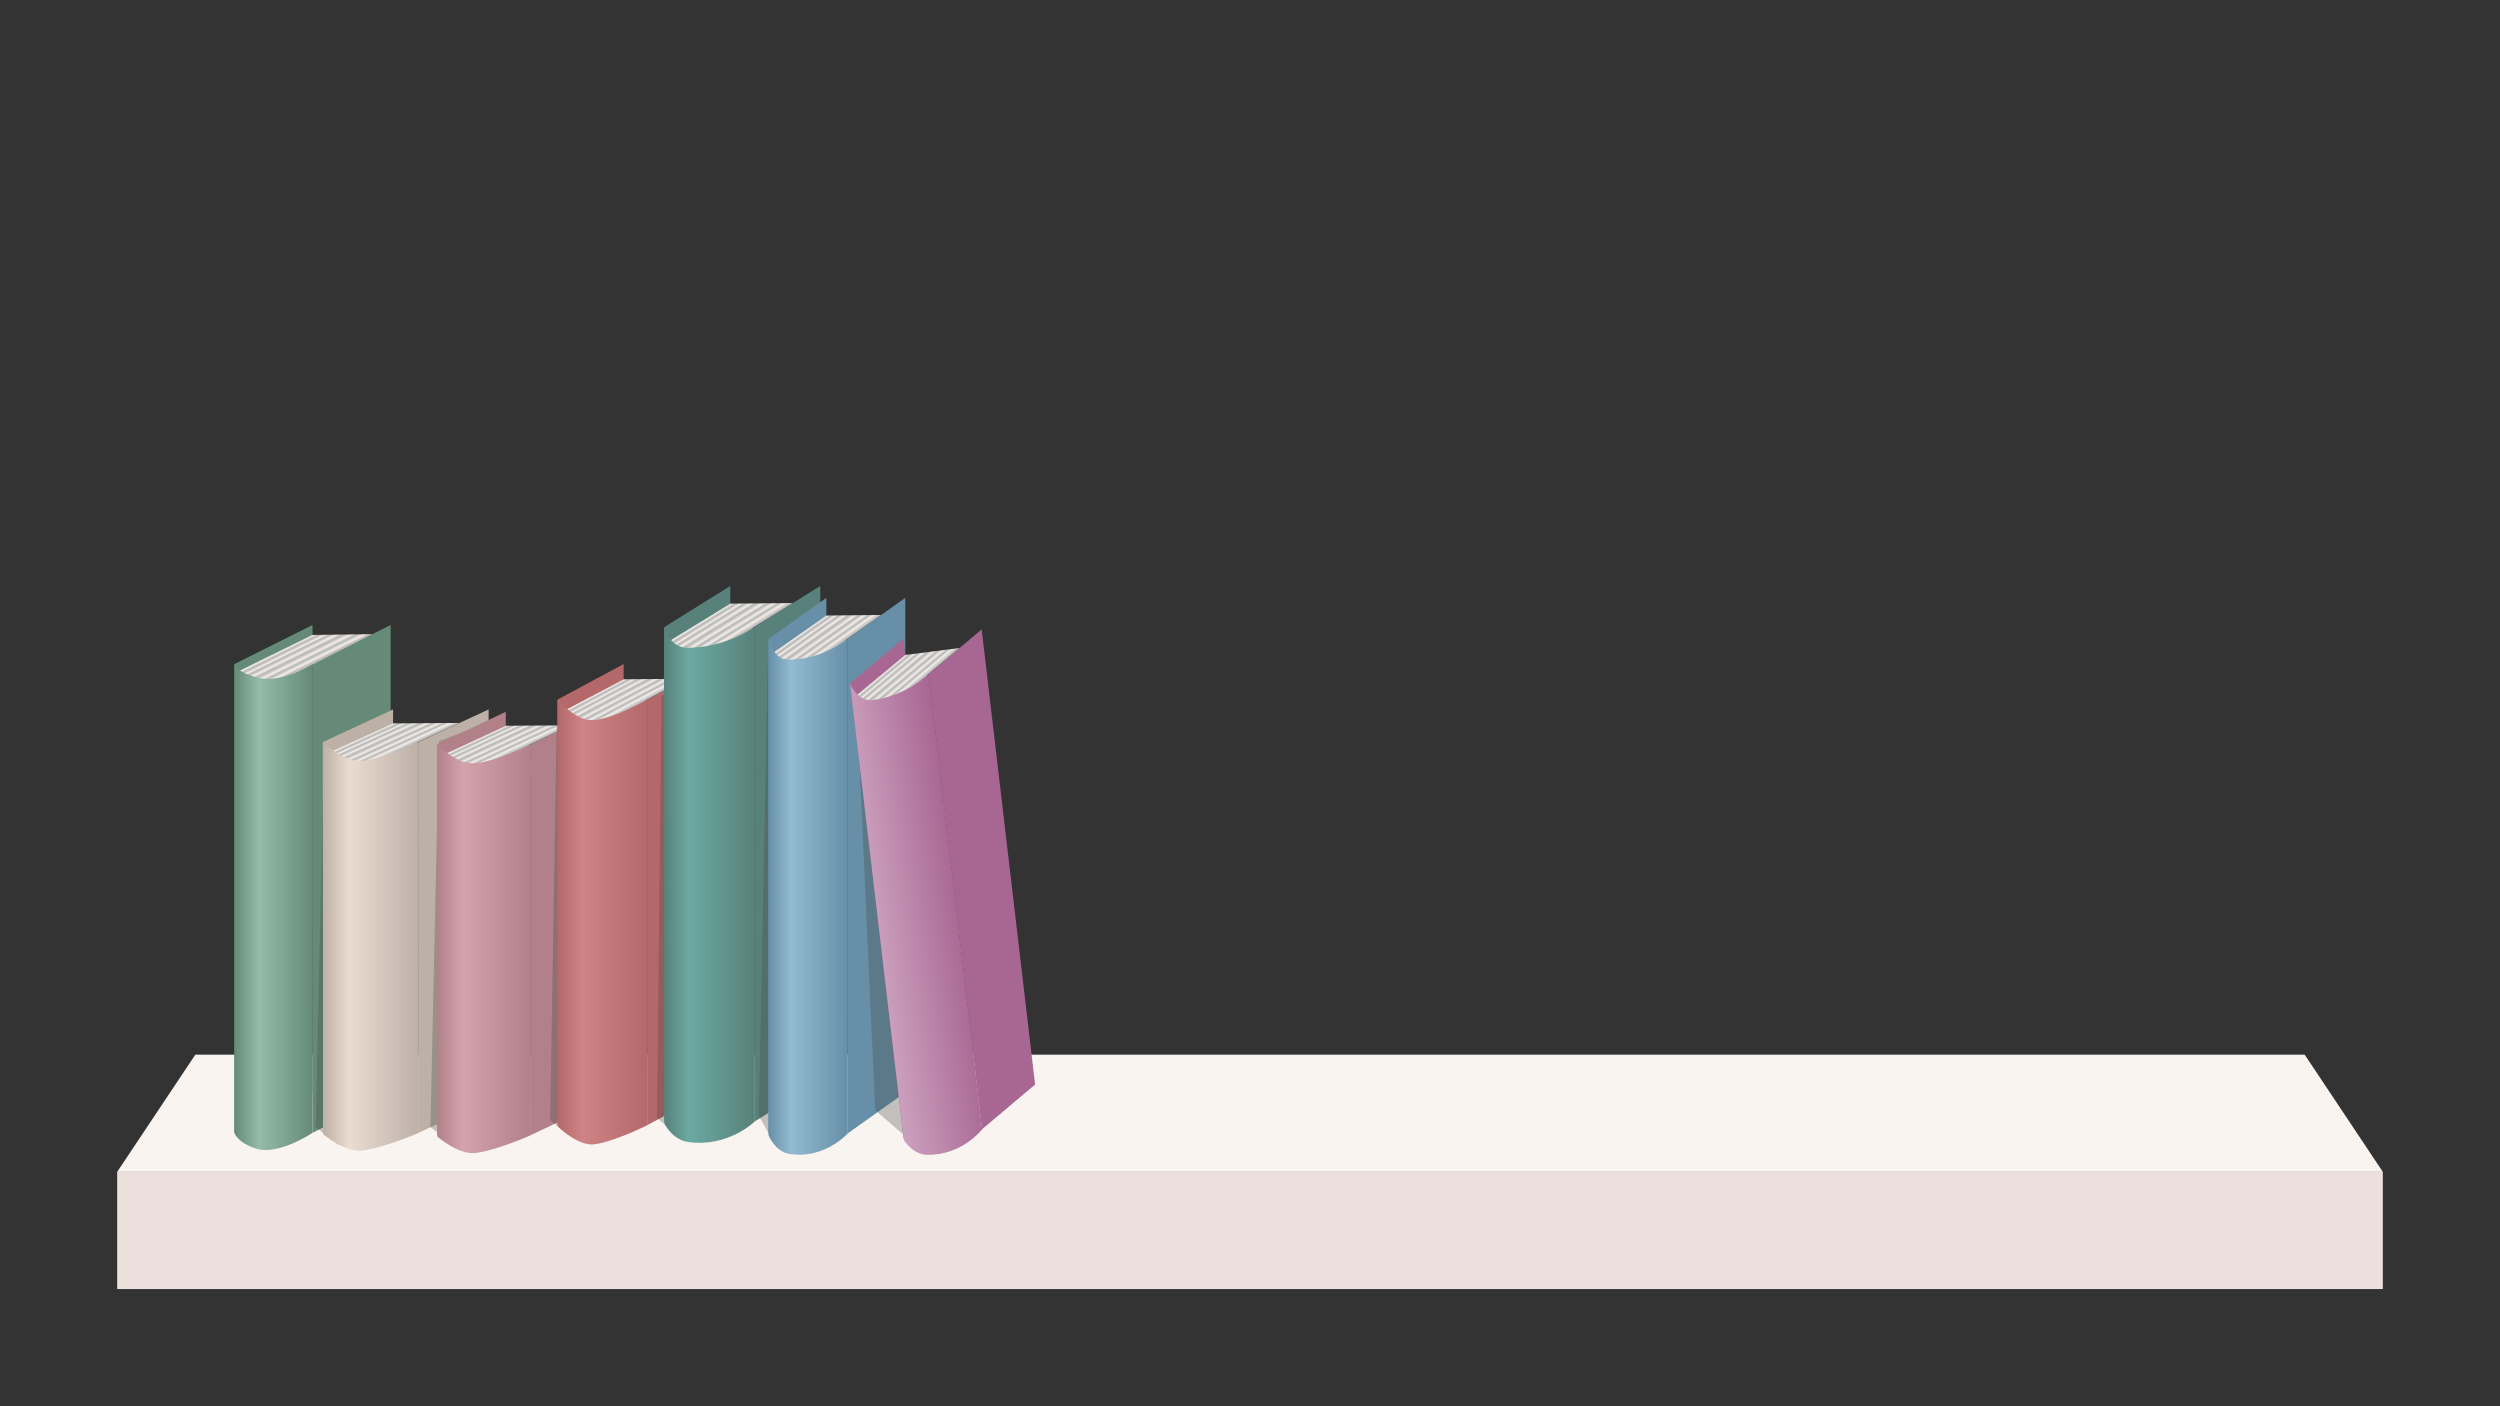 <?xml version="1.0" encoding="UTF-8" standalone="no"?>
<!DOCTYPE svg PUBLIC "-//W3C//DTD SVG 1.1//EN" "http://www.w3.org/Graphics/SVG/1.1/DTD/svg11.dtd">
<!-- Created with Vectornator (http://vectornator.io/) -->
<svg height="100%" stroke-miterlimit="10" style="fill-rule:nonzero;clip-rule:evenodd;stroke-linecap:round;stroke-linejoin:round;" version="1.1" viewBox="0 0 1280 720" width="100%" xml:space="preserve" xmlns="http://www.w3.org/2000/svg" xmlns:vectornator="http://vectornator.io" xmlns:xlink="http://www.w3.org/1999/xlink">
<rect x="0" y="0" width="1280" height="720" fill="#333333" stroke="none"/>
<defs>
<linearGradient gradientTransform="matrix(7.182 14.488 -14.488 7.182 157.134 326.698)" gradientUnits="userSpaceOnUse" id="LinearGradient" x1="0" x2="1" y1="0" y2="0">
<stop offset="0" stop-color="#f3eee9"/>
<stop offset="0.083" stop-color="#b5b5b5"/>
<stop offset="0.163" stop-color="#f3eee9"/>
<stop offset="0.225" stop-color="#b5b5b5"/>
<stop offset="0.323" stop-color="#f3eee9"/>
<stop offset="0.408" stop-color="#b5b5b5"/>
<stop offset="0.527" stop-color="#f3eee9"/>
<stop offset="0.6" stop-color="#b5b5b5"/>
<stop offset="0.704" stop-color="#f3eee9"/>
<stop offset="0.787" stop-color="#b5b5b5"/>
<stop offset="0.865" stop-color="#f3eee9"/>
<stop offset="1" stop-color="#b5b5b5"/>
</linearGradient>
<linearGradient gradientTransform="matrix(40 0 0 40 120 464.41)" gradientUnits="userSpaceOnUse" id="LinearGradient_2" x1="0" x2="1" y1="0" y2="0">
<stop offset="0" stop-color="#658b78"/>
<stop offset="0.319" stop-color="#94bca8"/>
<stop offset="1" stop-color="#658b78"/>
</linearGradient>
<linearGradient gradientTransform="matrix(35.9 0 0 40 214.275 471.609)" gradientUnits="userSpaceOnUse" id="LinearGradient_3" x1="0" x2="1" y1="0" y2="0">
<stop offset="0" stop-color="#bdb0a6"/>
<stop offset="0.269" stop-color="#bdb0a6"/>
<stop offset="0.277" stop-color="#bdb0a6"/>
<stop offset="1" stop-color="#bdb0a6"/>
</linearGradient>
<linearGradient gradientTransform="matrix(6.446 12.079 -13.003 5.988 198.802 371.711)" gradientUnits="userSpaceOnUse" id="LinearGradient_4" x1="0" x2="1" y1="0" y2="0">
<stop offset="0" stop-color="#f3eee9"/>
<stop offset="0.083" stop-color="#b5b5b5"/>
<stop offset="0.163" stop-color="#f3eee9"/>
<stop offset="0.225" stop-color="#b5b5b5"/>
<stop offset="0.323" stop-color="#f3eee9"/>
<stop offset="0.408" stop-color="#b5b5b5"/>
<stop offset="0.527" stop-color="#f3eee9"/>
<stop offset="0.6" stop-color="#b5b5b5"/>
<stop offset="0.704" stop-color="#f3eee9"/>
<stop offset="0.787" stop-color="#b5b5b5"/>
<stop offset="0.865" stop-color="#f3eee9"/>
<stop offset="1" stop-color="#b5b5b5"/>
</linearGradient>
<linearGradient gradientTransform="matrix(49.171 0 0 54.786 165.272 484.503)" gradientUnits="userSpaceOnUse" id="LinearGradient_5" x1="0" x2="1" y1="0" y2="0">
<stop offset="0" stop-color="#bdb0a6"/>
<stop offset="0.277" stop-color="#ebdcd1"/>
<stop offset="1" stop-color="#bdb0a6"/>
</linearGradient>
<linearGradient gradientTransform="matrix(6.31 12.079 -12.728 5.988 256.542 372.929)" gradientUnits="userSpaceOnUse" id="LinearGradient_6" x1="0" x2="1" y1="0" y2="0">
<stop offset="0" stop-color="#f3eee9"/>
<stop offset="0.083" stop-color="#b5b5b5"/>
<stop offset="0.163" stop-color="#f3eee9"/>
<stop offset="0.225" stop-color="#b5b5b5"/>
<stop offset="0.323" stop-color="#f3eee9"/>
<stop offset="0.408" stop-color="#b5b5b5"/>
<stop offset="0.527" stop-color="#f3eee9"/>
<stop offset="0.6" stop-color="#b5b5b5"/>
<stop offset="0.704" stop-color="#f3eee9"/>
<stop offset="0.787" stop-color="#b5b5b5"/>
<stop offset="0.865" stop-color="#f3eee9"/>
<stop offset="1" stop-color="#b5b5b5"/>
</linearGradient>
<linearGradient gradientTransform="matrix(48.132 0 0 48.132 223.721 485.72)" gradientUnits="userSpaceOnUse" id="LinearGradient_7" x1="0" x2="1" y1="0" y2="0">
<stop offset="0" stop-color="#b18089"/>
<stop offset="0.277" stop-color="#d4a2ab"/>
<stop offset="1" stop-color="#b18089"/>
</linearGradient>
<linearGradient gradientTransform="matrix(6.073 13.149 -12.251 6.518 316.992 349.245)" gradientUnits="userSpaceOnUse" id="LinearGradient_8" x1="0" x2="1" y1="0" y2="0">
<stop offset="0" stop-color="#f3eee9"/>
<stop offset="0.083" stop-color="#b5b5b5"/>
<stop offset="0.163" stop-color="#f3eee9"/>
<stop offset="0.225" stop-color="#b5b5b5"/>
<stop offset="0.323" stop-color="#f3eee9"/>
<stop offset="0.408" stop-color="#b5b5b5"/>
<stop offset="0.527" stop-color="#f3eee9"/>
<stop offset="0.6" stop-color="#b5b5b5"/>
<stop offset="0.704" stop-color="#f3eee9"/>
<stop offset="0.787" stop-color="#b5b5b5"/>
<stop offset="0.865" stop-color="#f3eee9"/>
<stop offset="1" stop-color="#b5b5b5"/>
</linearGradient>
<linearGradient gradientTransform="matrix(46.327 0 0 54.786 285.401 472.02)" gradientUnits="userSpaceOnUse" id="LinearGradient_9" x1="0" x2="1" y1="0" y2="0">
<stop offset="0" stop-color="#b46869"/>
<stop offset="0.277" stop-color="#ce8384"/>
<stop offset="1" stop-color="#b46869"/>
</linearGradient>
<linearGradient gradientTransform="matrix(6.073 15.287 -12.251 7.578 371.591 310.749)" gradientUnits="userSpaceOnUse" id="LinearGradient_10" x1="0" x2="1" y1="0" y2="0">
<stop offset="0" stop-color="#f3eee9"/>
<stop offset="0.083" stop-color="#b5b5b5"/>
<stop offset="0.163" stop-color="#f3eee9"/>
<stop offset="0.225" stop-color="#b5b5b5"/>
<stop offset="0.323" stop-color="#f3eee9"/>
<stop offset="0.408" stop-color="#b5b5b5"/>
<stop offset="0.527" stop-color="#f3eee9"/>
<stop offset="0.6" stop-color="#b5b5b5"/>
<stop offset="0.704" stop-color="#f3eee9"/>
<stop offset="0.787" stop-color="#b5b5b5"/>
<stop offset="0.865" stop-color="#f3eee9"/>
<stop offset="1" stop-color="#b5b5b5"/>
</linearGradient>
<linearGradient gradientTransform="matrix(46.327 0 0 46.327 340 453.064)" gradientUnits="userSpaceOnUse" id="LinearGradient_11" x1="0" x2="1" y1="0" y2="0">
<stop offset="0" stop-color="#58817b"/>
<stop offset="0.277" stop-color="#6baaa1"/>
<stop offset="1" stop-color="#58817b"/>
</linearGradient>
<linearGradient gradientTransform="matrix(5.327 15.287 -10.745 7.578 421.053 316.85)" gradientUnits="userSpaceOnUse" id="LinearGradient_12" x1="0" x2="1" y1="0" y2="0">
<stop offset="0" stop-color="#f3eee9"/>
<stop offset="0.083" stop-color="#b5b5b5"/>
<stop offset="0.163" stop-color="#f3eee9"/>
<stop offset="0.225" stop-color="#b5b5b5"/>
<stop offset="0.323" stop-color="#f3eee9"/>
<stop offset="0.408" stop-color="#b5b5b5"/>
<stop offset="0.527" stop-color="#f3eee9"/>
<stop offset="0.6" stop-color="#b5b5b5"/>
<stop offset="0.704" stop-color="#f3eee9"/>
<stop offset="0.787" stop-color="#b5b5b5"/>
<stop offset="0.865" stop-color="#f3eee9"/>
<stop offset="1" stop-color="#b5b5b5"/>
</linearGradient>
<linearGradient gradientTransform="matrix(40.634 0 0 40.634 393.344 459.165)" gradientUnits="userSpaceOnUse" id="LinearGradient_13" x1="0" x2="1" y1="0" y2="0">
<stop offset="0" stop-color="#6790a8"/>
<stop offset="0.29" stop-color="#92bbd2"/>
<stop offset="1" stop-color="#6790a8"/>
</linearGradient>
<linearGradient gradientTransform="matrix(6.941 13.439 -9.852 8.24 461.619 337.142)" gradientUnits="userSpaceOnUse" id="LinearGradient_14" x1="0" x2="1" y1="0" y2="0">
<stop offset="0" stop-color="#f3eee9"/>
<stop offset="0.083" stop-color="#b5b5b5"/>
<stop offset="0.163" stop-color="#f3eee9"/>
<stop offset="0.225" stop-color="#b5b5b5"/>
<stop offset="0.323" stop-color="#f3eee9"/>
<stop offset="0.408" stop-color="#b5b5b5"/>
<stop offset="0.527" stop-color="#f3eee9"/>
<stop offset="0.6" stop-color="#b5b5b5"/>
<stop offset="0.704" stop-color="#f3eee9"/>
<stop offset="0.787" stop-color="#b5b5b5"/>
<stop offset="0.865" stop-color="#f3eee9"/>
<stop offset="1" stop-color="#b5b5b5"/>
</linearGradient>
<linearGradient gradientTransform="matrix(65.375 -16.182 9.457 66.951 425.417 474.319)" gradientUnits="userSpaceOnUse" id="LinearGradient_15" x1="0" x2="1" y1="0" y2="0">
<stop offset="0" stop-color="#a86793"/>
<stop offset="0.29" stop-color="#cea3c0"/>
<stop offset="1" stop-color="#a86793"/>
</linearGradient>
</defs>
<g id="Layer-2" vectornator:layerName="Layer 2">
<path d="M60 600L60 660L1220 660L1220 600L60 600Z" fill="#ebe0db" fill-rule="nonzero" opacity="1" stroke="none" vectornator:layerName="Curve 1"/>
<path d="M60 600L100 540L1180 540L1220 600L60 600Z" fill="#faf4f1" fill-rule="nonzero" opacity="1" stroke="none" vectornator:layerName="Curve 2"/>
</g>
<g id="Layer-3" vectornator:layerName="Layer 3">
<path d="M120 340L160 320L160 560L120 580L120 340Z" fill="#658b78" fill-rule="nonzero" opacity="1" stroke="none" vectornator:layerName="Curve 3"/>
<path d="M160 340L200 320L200 560L160 580L160 340Z" fill="#658b78" fill-rule="nonzero" opacity="1" stroke="none" vectornator:layerName="Curve 2"/>
<path d="M122.873 343.328C122.873 343.328 123.486 344.514 131.226 346.948C140.777 349.951 152.194 344.127 152.194 344.127L163.504 338.414L190.677 324.687L160 325.088L122.873 343.328Z" fill="url(#LinearGradient)" fill-rule="nonzero" opacity="1" stroke="none" vectornator:layerName="Curve 4"/>
<path d="M120 340L120 580C120 580 121.293 584.775 130.752 588.018C142.297 591.977 160 580 160 580L160 340C160 340 144.741 350.356 131.226 346.948C121.53 344.503 120 340 120 340Z" fill="url(#LinearGradient_2)" fill-rule="nonzero" opacity="1" stroke="none" vectornator:layerName="Curve 1"/>
</g>
<g id="Layer-9" vectornator:layerName="Layer 9">
<path d="M190.556 370.189L165.935 379.504L161.615 577.067L173.338 586.199L191.588 557.296L190.556 370.189Z" fill="#464342" fill-opacity="0.298" fill-rule="nonzero" opacity="1" stroke="none" vectornator:layerName="Curve 1"/>
</g>
<g id="Layer-3-copy" vectornator:layerName="Layer 3 copy">
<path d="M165.361 379.893L201.262 363.217L201.262 563.324L165.361 580L165.361 379.893Z" fill="#bdb0a6" fill-rule="nonzero" opacity="1" stroke="none" vectornator:layerName="Curve 5"/>
<path d="M214.275 379.893L250.175 363.217L250.175 563.324L214.275 580L214.275 379.893Z" fill="url(#LinearGradient_3)" fill-rule="nonzero" opacity="1" stroke="none" vectornator:layerName="Curve 2"/>
<path d="M168.053 385.577C168.053 385.577 168.663 386.326 175.55 388.595C196.441 395.479 213.855 380 213.855 380L235.257 370.14L201.375 370.368L185.908 377.428L168.053 385.577Z" fill="url(#LinearGradient_4)" fill-rule="nonzero" opacity="1" stroke="none" vectornator:layerName="Curve 4"/>
<path d="M165.272 380.031L165.475 580.711C165.475 580.711 176.51 590.118 185.294 589.116C196.391 587.849 214.391 580 214.391 580L214.443 379.815C214.443 379.815 195.147 389.339 184.193 389.613C175.302 389.836 165.272 380.031 165.272 380.031Z" fill="url(#LinearGradient_5)" fill-rule="nonzero" opacity="1" stroke="none" vectornator:layerName="Curve 1"/>
</g>
<g id="Layer-8" vectornator:layerName="Layer 8">
<path d="M249.324 370.189L224.703 379.504L220.383 577.067L232.107 586.199L250.357 557.296L249.324 370.189Z" fill="#464342" fill-opacity="0.298" fill-rule="nonzero" opacity="1" stroke="none" vectornator:layerName="Curve 1"/>
</g>
<g id="Layer-3-copy-copy" vectornator:layerName="Layer 3 copy copy">
<path d="M223.809 381.111L258.95 364.435L258.95 564.542L223.809 581.218L223.809 381.111Z" fill="#b18089" fill-rule="nonzero" opacity="1" stroke="none" vectornator:layerName="Curve 5"/>
<path d="M271.688 381.111L306.829 364.435L306.829 564.542L271.688 581.218L271.688 381.111Z" fill="#b18089" fill-rule="nonzero" opacity="1" stroke="none" vectornator:layerName="Curve 2"/>
<path d="M226.443 386.795C226.443 386.795 227.04 387.543 233.782 389.813C254.231 396.696 271.276 381.218 271.276 381.218L292.226 371.358L259.061 371.586L243.92 378.646L226.443 386.795Z" fill="url(#LinearGradient_6)" fill-rule="nonzero" opacity="1" stroke="none" vectornator:layerName="Curve 4"/>
<path d="M223.721 381.248L223.919 581.928C223.919 581.928 234.721 591.336 243.32 590.333C254.182 589.067 271.801 581.218 271.801 581.218L271.853 381.032C271.853 381.032 252.964 390.556 242.242 390.831C233.539 391.054 223.721 381.248 223.721 381.248Z" fill="url(#LinearGradient_7)" fill-rule="nonzero" opacity="1" stroke="none" vectornator:layerName="Curve 1"/>
</g>
<g id="Layer-7" vectornator:layerName="Layer 7">
<path d="M297.361 367.123L285.005 371.838L281.707 573.49L290.875 581.089L312.702 552.697L297.361 367.123Z" fill="#464342" fill-opacity="0.298" fill-rule="nonzero" opacity="1" stroke="none" vectornator:layerName="Curve 1"/>
</g>
<g id="Layer-3-copy-copy-copy" vectornator:layerName="Layer 3 copy copy copy">
<path d="M285.486 358.151L319.309 340L319.309 557.818L285.486 575.969L285.486 358.151Z" fill="#b46869" fill-rule="nonzero" opacity="1" stroke="none" vectornator:layerName="Curve 5"/>
<path d="M331.569 358.151L365.393 340L365.393 557.818L331.569 575.969L331.569 358.151Z" fill="#b46869" fill-rule="nonzero" opacity="1" stroke="none" vectornator:layerName="Curve 2"/>
<path d="M288.022 364.338C288.022 364.338 288.596 365.153 295.085 367.624C314.767 375.117 331.173 358.268 331.173 358.268L351.337 347.536L319.416 347.784L304.843 355.468L288.022 364.338Z" fill="url(#LinearGradient_8)" fill-rule="nonzero" opacity="1" stroke="none" vectornator:layerName="Curve 4"/>
<path d="M285.401 358.301L285.592 576.743C285.592 576.743 295.989 586.983 304.265 585.892C314.72 584.513 331.679 575.969 331.679 575.969L331.728 358.066C331.728 358.066 313.548 368.433 303.228 368.732C294.851 368.975 285.401 358.301 285.401 358.301Z" fill="url(#LinearGradient_9)" fill-rule="nonzero" opacity="1" stroke="none" vectornator:layerName="Curve 1"/>
</g>
<g id="Layer-6" vectornator:layerName="Layer 6">
<path d="M363.284 346.681L338.663 355.996L336.388 572.468L345.556 580.067L367.383 551.675L363.284 346.681Z" fill="#464342" fill-opacity="0.298" fill-rule="nonzero" opacity="1" stroke="none" vectornator:layerName="Curve 1"/>
</g>
<g id="Layer-3-copy-copy-copy-copy" vectornator:layerName="Layer 3 copy copy copy copy">
<path d="M340.084 321.103L373.908 300L373.908 553.239L340.084 574.342L340.084 321.103Z" fill="#58817b" fill-rule="nonzero" opacity="1" stroke="none" vectornator:layerName="Curve 5"/>
<path d="M386.168 321.103L419.991 300L419.991 553.239L386.168 574.342L386.168 321.103Z" fill="#58817b" fill-rule="nonzero" opacity="1" stroke="none" vectornator:layerName="Curve 2"/>
<path d="M342.62 328.296C342.62 328.296 343.195 329.244 349.684 332.116C369.365 340.827 385.772 321.239 385.772 321.239L405.936 308.761L374.014 309.05L359.442 317.984L342.62 328.296Z" fill="url(#LinearGradient_10)" fill-rule="nonzero" opacity="1" stroke="none" vectornator:layerName="Curve 4"/>
<path d="M340 321.277L340.191 575.242C340.191 575.242 344.082 583.54 352.371 584.715C372.666 587.59 386.277 574.342 386.277 574.342L386.327 321.004C386.327 321.004 371.226 331.907 351.567 331.661C343.186 331.556 340 321.277 340 321.277Z" fill="url(#LinearGradient_11)" fill-rule="nonzero" opacity="1" stroke="none" vectornator:layerName="Curve 1"/>
</g>
<g id="Layer-5" vectornator:layerName="Layer 5">
<path d="M412.343 320.108L393.344 327.379L388.513 571.446L398.192 588.243L423.085 559.34L412.343 320.108Z" fill="#464342" fill-opacity="0.298" fill-rule="nonzero" opacity="1" stroke="none" vectornator:layerName="Curve 1"/>
</g>
<g id="Layer-3-copy-copy-copy-copy-copy" vectornator:layerName="Layer 3 copy copy copy copy copy">
<path d="M393.418 327.205L423.085 306.101L423.085 559.34L393.418 580.444L393.418 327.205Z" fill="#6790a8" fill-rule="nonzero" opacity="1" stroke="none" vectornator:layerName="Curve 5"/>
<path d="M433.839 327.205L463.506 306.101L463.506 559.34L433.839 580.444L433.839 327.205Z" fill="#6790a8" fill-rule="nonzero" opacity="1" stroke="none" vectornator:layerName="Curve 2"/>
<path d="M395.642 334.398C395.642 334.398 396.146 335.345 401.838 338.217C419.101 346.929 433.492 327.34 433.492 327.34L451.178 314.862L423.179 315.151L410.397 324.085L395.642 334.398Z" fill="url(#LinearGradient_12)" fill-rule="nonzero" opacity="1" stroke="none" vectornator:layerName="Curve 4"/>
<path d="M393.344 327.379L393.511 581.343C393.511 581.343 396.924 589.642 404.195 590.816C421.996 593.692 433.935 580.444 433.935 580.444L433.978 327.106C433.978 327.106 420.733 338.008 403.489 337.762C396.139 337.657 393.344 327.379 393.344 327.379Z" fill="url(#LinearGradient_13)" fill-rule="nonzero" opacity="1" stroke="none" vectornator:layerName="Curve 1"/>
</g>
<g id="Layer-4" vectornator:layerName="Layer 4">
<path d="M462.476 327.012L438.19 348.912L448.067 568.406L474.47 591.231L489.988 536.905L462.476 327.012Z" fill="#464342" fill-opacity="0.298" fill-rule="nonzero" opacity="1" stroke="none" vectornator:layerName="Curve 1"/>
</g>
<g id="Layer-3-copy-copy-copy-copy-copy-copy" vectornator:layerName="Layer 3 copy copy copy copy copy copy">
<path d="M435.295 349.927L462.476 327.012L489.829 560.041L462.648 582.956L435.295 349.927Z" fill="#a86793" fill-rule="nonzero" opacity="1" stroke="none" vectornator:layerName="Curve 5"/>
<path d="M475.434 345.164L502.615 322.248L529.968 555.277L502.787 578.193L475.434 345.164Z" fill="#a86793" fill-rule="nonzero" opacity="1" stroke="none" vectornator:layerName="Curve 2"/>
<path d="M438.281 356.284C438.281 356.284 438.883 357.096 444.845 359.069C462.93 365.05 475.104 345.329 475.104 345.329L491.319 331.763L463.546 335.328L451.818 345.056L438.281 356.284Z" fill="url(#LinearGradient_14)" fill-rule="nonzero" opacity="1" stroke="none" vectornator:layerName="Curve 4"/>
<path d="M435.24 350.096L462.838 583.773C462.838 583.773 467.123 591.007 474.47 591.231C492.458 591.779 502.882 578.181 502.882 578.181L498.18 538.054L475.562 345.056C475.562 345.056 463.587 356.65 446.436 358.455C439.126 359.225 435.24 350.096 435.24 350.096Z" fill="url(#LinearGradient_15)" fill-rule="nonzero" opacity="1" stroke="none" vectornator:layerName="Curve 1"/>
</g>
</svg>
